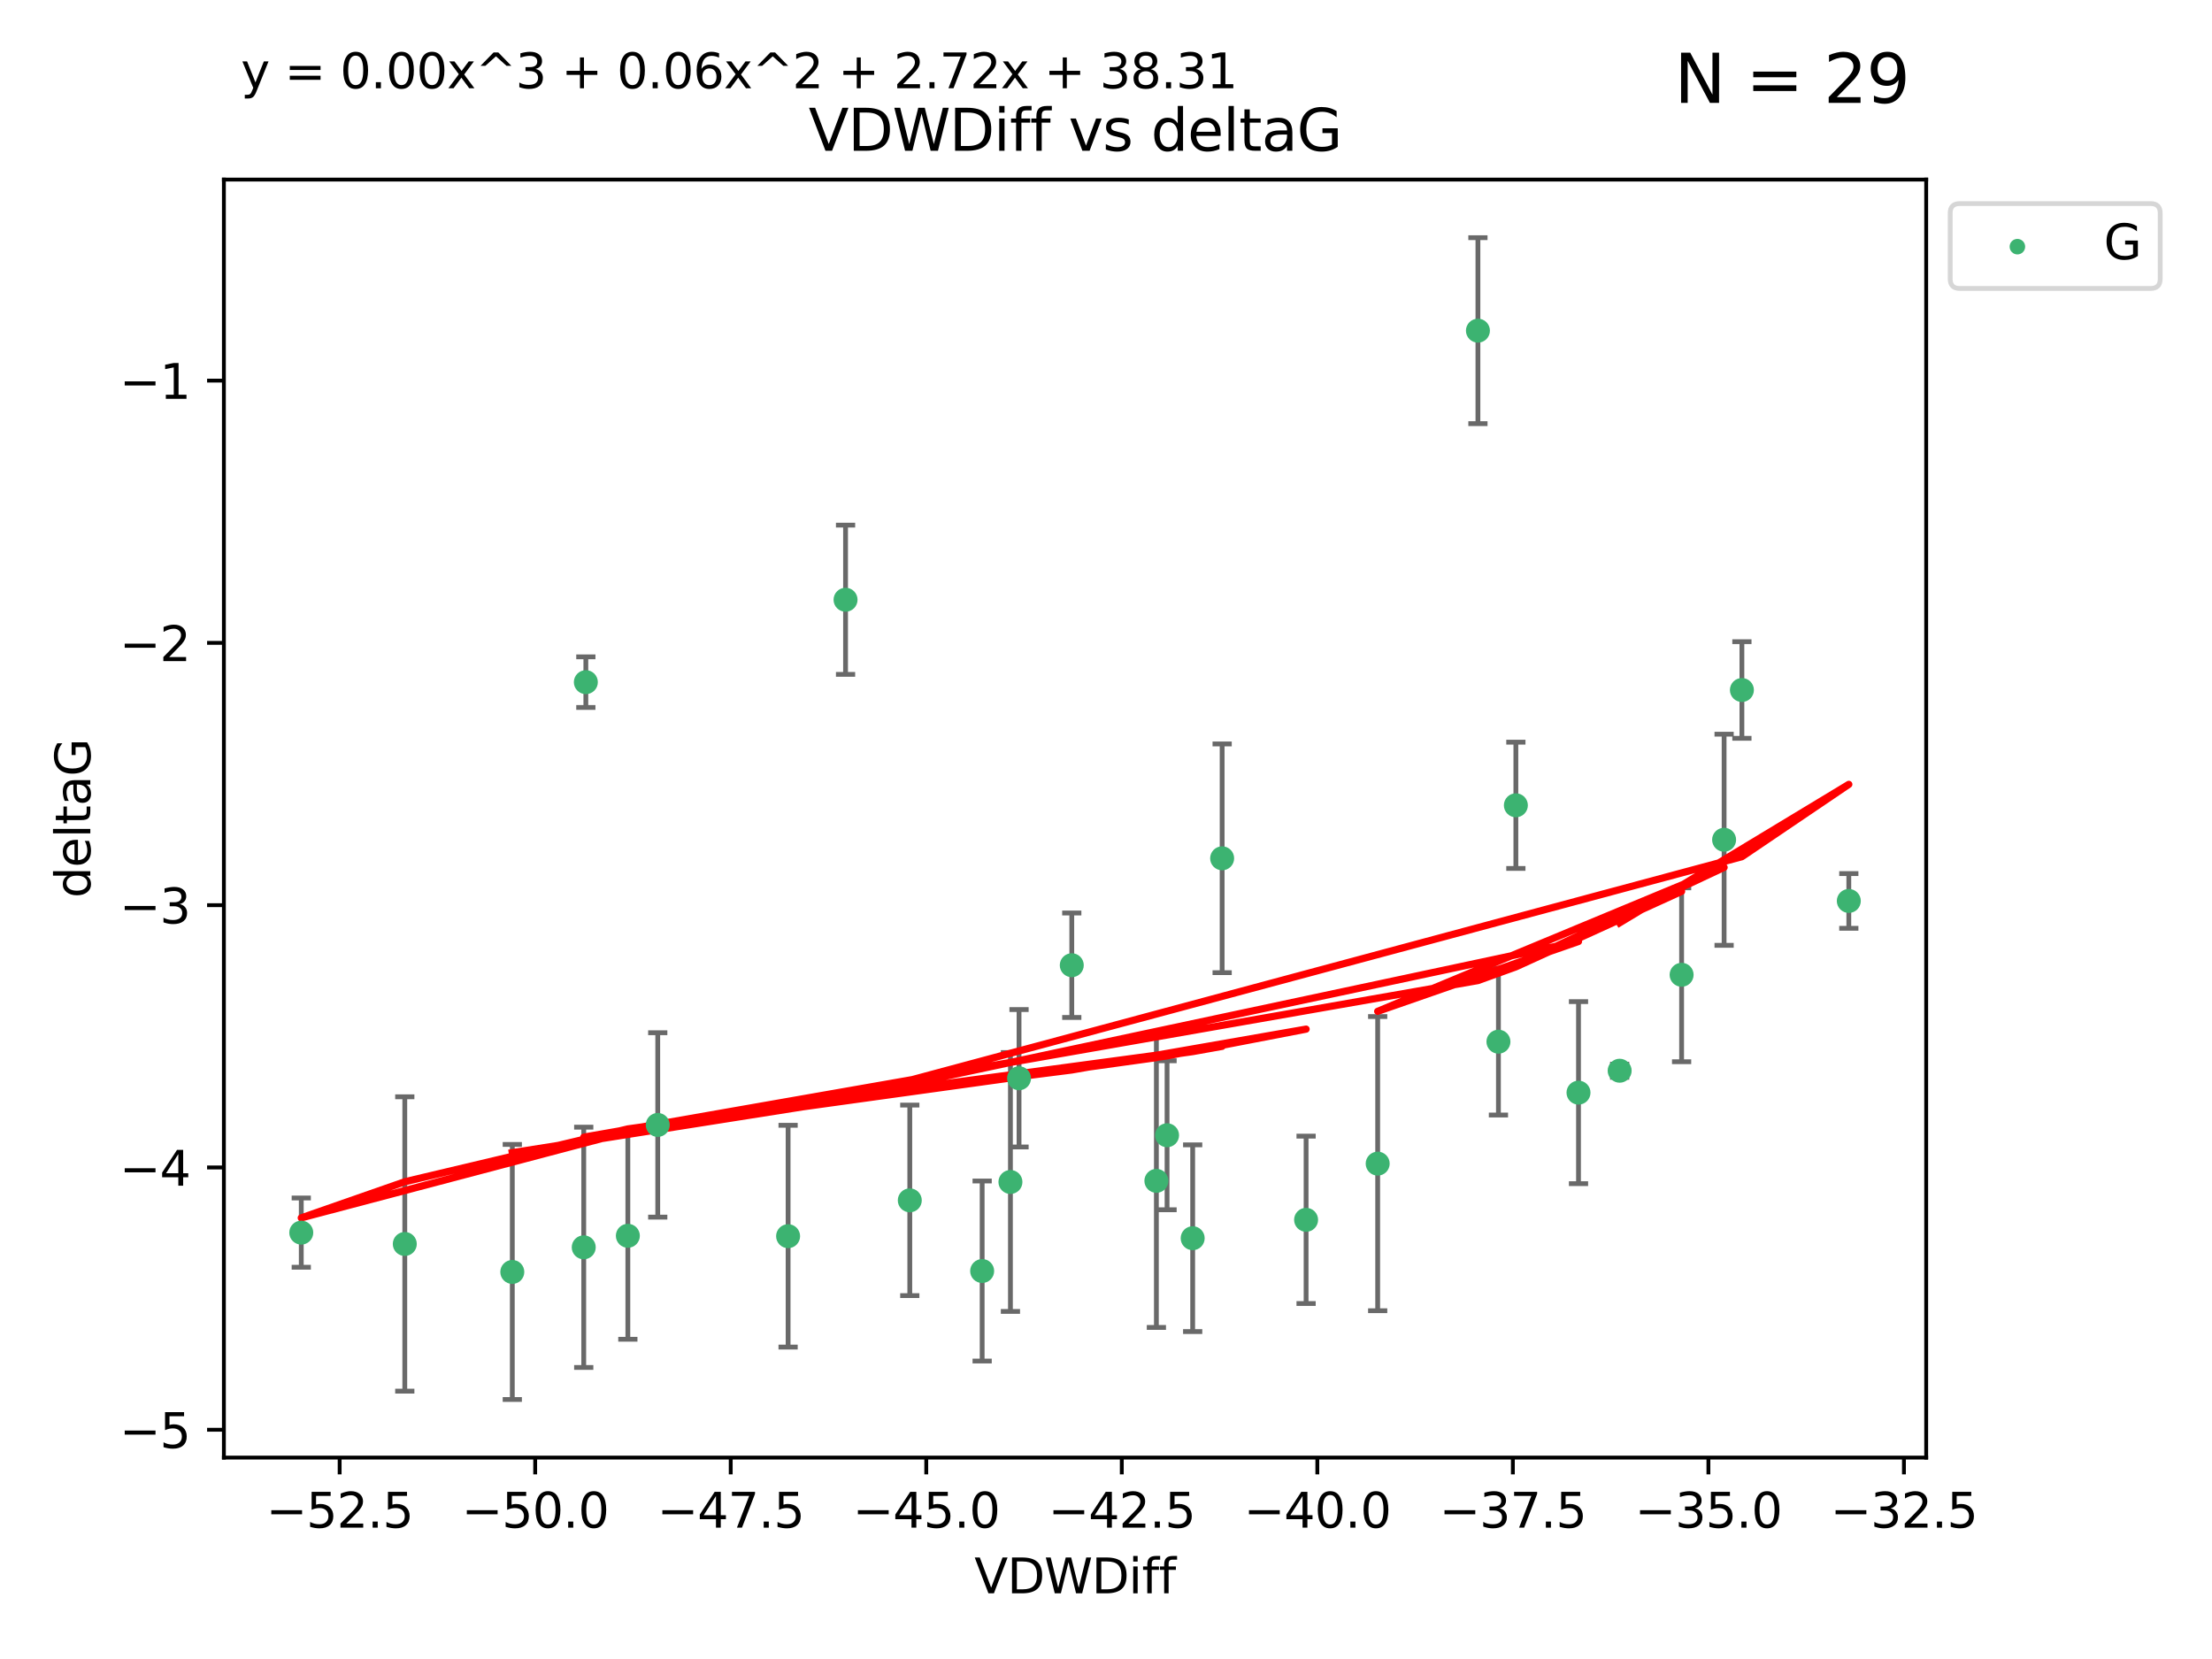 <?xml version="1.0" encoding="utf-8" standalone="no"?>
<!DOCTYPE svg PUBLIC "-//W3C//DTD SVG 1.1//EN"
  "http://www.w3.org/Graphics/SVG/1.1/DTD/svg11.dtd">
<svg xmlns:xlink="http://www.w3.org/1999/xlink" width="460.8pt" height="345.6pt" viewBox="0 0 460.8 345.6" xmlns="http://www.w3.org/2000/svg" version="1.1">
 <defs>
  <style type="text/css">*{stroke-linejoin: round; stroke-linecap: butt}</style>
 </defs>
 <g id="figure_1">
  <g id="patch_1">
   <path d="M 0 345.6 
L 460.8 345.6 
L 460.8 0 
L 0 0 
z
" style="fill: #ffffff"/>
  </g>
  <g id="axes_1">
   <g id="patch_2">
    <path d="M 46.64 303.64 
L 401.26 303.64 
L 401.26 37.411 
L 46.64 37.411 
z
" style="fill: #ffffff"/>
   </g>
   <g id="PathCollection_1">
    <defs>
     <path id="m3abef749e9" d="M 0 1.118 
C 0.297 1.118 0.581 1 0.791 0.791 
C 1 0.581 1.118 0.297 1.118 0 
C 1.118 -0.297 1 -0.581 0.791 -0.791 
C 0.581 -1 0.297 -1.118 0 -1.118 
C -0.297 -1.118 -0.581 -1 -0.791 -0.791 
C -1 -0.581 -1.118 -0.297 -1.118 0 
C -1.118 0.297 -1 0.581 -0.791 0.791 
C -0.581 1 -0.297 1.118 0 1.118 
z
" style="stroke: #3cb371"/>
    </defs>
    <g clip-path="url(#p4b0d390181)">
     <use xlink:href="#m3abef749e9" x="106.722" y="264.972" style="fill: #3cb371; stroke: #3cb371"/>
     <use xlink:href="#m3abef749e9" x="189.526" y="250.055" style="fill: #3cb371; stroke: #3cb371"/>
     <use xlink:href="#m3abef749e9" x="130.794" y="257.437" style="fill: #3cb371; stroke: #3cb371"/>
     <use xlink:href="#m3abef749e9" x="84.325" y="259.141" style="fill: #3cb371; stroke: #3cb371"/>
     <use xlink:href="#m3abef749e9" x="62.759" y="256.778" style="fill: #3cb371; stroke: #3cb371"/>
     <use xlink:href="#m3abef749e9" x="137.02" y="234.344" style="fill: #3cb371; stroke: #3cb371"/>
     <use xlink:href="#m3abef749e9" x="210.492" y="246.229" style="fill: #3cb371; stroke: #3cb371"/>
     <use xlink:href="#m3abef749e9" x="240.896" y="245.992" style="fill: #3cb371; stroke: #3cb371"/>
     <use xlink:href="#m3abef749e9" x="204.601" y="264.776" style="fill: #3cb371; stroke: #3cb371"/>
     <use xlink:href="#m3abef749e9" x="223.271" y="201.074" style="fill: #3cb371; stroke: #3cb371"/>
     <use xlink:href="#m3abef749e9" x="272.083" y="254.111" style="fill: #3cb371; stroke: #3cb371"/>
     <use xlink:href="#m3abef749e9" x="243.12" y="236.494" style="fill: #3cb371; stroke: #3cb371"/>
     <use xlink:href="#m3abef749e9" x="121.603" y="259.839" style="fill: #3cb371; stroke: #3cb371"/>
     <use xlink:href="#m3abef749e9" x="212.283" y="224.622" style="fill: #3cb371; stroke: #3cb371"/>
     <use xlink:href="#m3abef749e9" x="164.176" y="257.518" style="fill: #3cb371; stroke: #3cb371"/>
     <use xlink:href="#m3abef749e9" x="254.594" y="178.803" style="fill: #3cb371; stroke: #3cb371"/>
     <use xlink:href="#m3abef749e9" x="248.456" y="257.942" style="fill: #3cb371; stroke: #3cb371"/>
     <use xlink:href="#m3abef749e9" x="122.043" y="142.106" style="fill: #3cb371; stroke: #3cb371"/>
     <use xlink:href="#m3abef749e9" x="307.88" y="68.883" style="fill: #3cb371; stroke: #3cb371"/>
     <use xlink:href="#m3abef749e9" x="315.783" y="167.759" style="fill: #3cb371; stroke: #3cb371"/>
     <use xlink:href="#m3abef749e9" x="350.31" y="203.065" style="fill: #3cb371; stroke: #3cb371"/>
     <use xlink:href="#m3abef749e9" x="312.152" y="217.003" style="fill: #3cb371; stroke: #3cb371"/>
     <use xlink:href="#m3abef749e9" x="359.163" y="174.936" style="fill: #3cb371; stroke: #3cb371"/>
     <use xlink:href="#m3abef749e9" x="286.997" y="242.405" style="fill: #3cb371; stroke: #3cb371"/>
     <use xlink:href="#m3abef749e9" x="328.831" y="227.617" style="fill: #3cb371; stroke: #3cb371"/>
     <use xlink:href="#m3abef749e9" x="176.144" y="124.937" style="fill: #3cb371; stroke: #3cb371"/>
     <use xlink:href="#m3abef749e9" x="362.871" y="143.742" style="fill: #3cb371; stroke: #3cb371"/>
     <use xlink:href="#m3abef749e9" x="385.141" y="187.683" style="fill: #3cb371; stroke: #3cb371"/>
     <use xlink:href="#m3abef749e9" x="337.403" y="223.052" style="fill: #3cb371; stroke: #3cb371"/>
    </g>
   </g>
   <g id="matplotlib.axis_1">
    <g id="xtick_1">
     <g id="line2d_1">
      <defs>
       <path id="m177bbca887" d="M 0 0 
L 0 3.5 
" style="stroke: #000000; stroke-width: 0.8"/>
      </defs>
      <g>
       <use xlink:href="#m177bbca887" x="70.754" y="303.64" style="stroke: #000000; stroke-width: 0.8"/>
      </g>
     </g>
     <g id="text_1">
      <!-- −52.5 -->
      <g transform="translate(55.432 318.238)scale(0.1 -0.1)">
       <defs>
        <path id="DejaVuSans-2212" d="M 678 2272 
L 4684 2272 
L 4684 1741 
L 678 1741 
L 678 2272 
z
" transform="scale(0.016)"/>
        <path id="DejaVuSans-35" d="M 691 4666 
L 3169 4666 
L 3169 4134 
L 1269 4134 
L 1269 2991 
Q 1406 3038 1543 3061 
Q 1681 3084 1819 3084 
Q 2600 3084 3056 2656 
Q 3513 2228 3513 1497 
Q 3513 744 3044 326 
Q 2575 -91 1722 -91 
Q 1428 -91 1123 -41 
Q 819 9 494 109 
L 494 744 
Q 775 591 1075 516 
Q 1375 441 1709 441 
Q 2250 441 2565 725 
Q 2881 1009 2881 1497 
Q 2881 1984 2565 2268 
Q 2250 2553 1709 2553 
Q 1456 2553 1204 2497 
Q 953 2441 691 2322 
L 691 4666 
z
" transform="scale(0.016)"/>
        <path id="DejaVuSans-32" d="M 1228 531 
L 3431 531 
L 3431 0 
L 469 0 
L 469 531 
Q 828 903 1448 1529 
Q 2069 2156 2228 2338 
Q 2531 2678 2651 2914 
Q 2772 3150 2772 3378 
Q 2772 3750 2511 3984 
Q 2250 4219 1831 4219 
Q 1534 4219 1204 4116 
Q 875 4013 500 3803 
L 500 4441 
Q 881 4594 1212 4672 
Q 1544 4750 1819 4750 
Q 2544 4750 2975 4387 
Q 3406 4025 3406 3419 
Q 3406 3131 3298 2873 
Q 3191 2616 2906 2266 
Q 2828 2175 2409 1742 
Q 1991 1309 1228 531 
z
" transform="scale(0.016)"/>
        <path id="DejaVuSans-2e" d="M 684 794 
L 1344 794 
L 1344 0 
L 684 0 
L 684 794 
z
" transform="scale(0.016)"/>
       </defs>
       <use xlink:href="#DejaVuSans-2212"/>
       <use xlink:href="#DejaVuSans-35" x="83.789"/>
       <use xlink:href="#DejaVuSans-32" x="147.412"/>
       <use xlink:href="#DejaVuSans-2e" x="211.035"/>
       <use xlink:href="#DejaVuSans-35" x="242.822"/>
      </g>
     </g>
    </g>
    <g id="xtick_2">
     <g id="line2d_2">
      <g>
       <use xlink:href="#m177bbca887" x="111.488" y="303.64" style="stroke: #000000; stroke-width: 0.8"/>
      </g>
     </g>
     <g id="text_2">
      <!-- −50.0 -->
      <g transform="translate(96.165 318.238)scale(0.1 -0.1)">
       <defs>
        <path id="DejaVuSans-30" d="M 2034 4250 
Q 1547 4250 1301 3770 
Q 1056 3291 1056 2328 
Q 1056 1369 1301 889 
Q 1547 409 2034 409 
Q 2525 409 2770 889 
Q 3016 1369 3016 2328 
Q 3016 3291 2770 3770 
Q 2525 4250 2034 4250 
z
M 2034 4750 
Q 2819 4750 3233 4129 
Q 3647 3509 3647 2328 
Q 3647 1150 3233 529 
Q 2819 -91 2034 -91 
Q 1250 -91 836 529 
Q 422 1150 422 2328 
Q 422 3509 836 4129 
Q 1250 4750 2034 4750 
z
" transform="scale(0.016)"/>
       </defs>
       <use xlink:href="#DejaVuSans-2212"/>
       <use xlink:href="#DejaVuSans-35" x="83.789"/>
       <use xlink:href="#DejaVuSans-30" x="147.412"/>
       <use xlink:href="#DejaVuSans-2e" x="211.035"/>
       <use xlink:href="#DejaVuSans-30" x="242.822"/>
      </g>
     </g>
    </g>
    <g id="xtick_3">
     <g id="line2d_3">
      <g>
       <use xlink:href="#m177bbca887" x="152.222" y="303.64" style="stroke: #000000; stroke-width: 0.8"/>
      </g>
     </g>
     <g id="text_3">
      <!-- −47.5 -->
      <g transform="translate(136.899 318.238)scale(0.1 -0.1)">
       <defs>
        <path id="DejaVuSans-34" d="M 2419 4116 
L 825 1625 
L 2419 1625 
L 2419 4116 
z
M 2253 4666 
L 3047 4666 
L 3047 1625 
L 3713 1625 
L 3713 1100 
L 3047 1100 
L 3047 0 
L 2419 0 
L 2419 1100 
L 313 1100 
L 313 1709 
L 2253 4666 
z
" transform="scale(0.016)"/>
        <path id="DejaVuSans-37" d="M 525 4666 
L 3525 4666 
L 3525 4397 
L 1831 0 
L 1172 0 
L 2766 4134 
L 525 4134 
L 525 4666 
z
" transform="scale(0.016)"/>
       </defs>
       <use xlink:href="#DejaVuSans-2212"/>
       <use xlink:href="#DejaVuSans-34" x="83.789"/>
       <use xlink:href="#DejaVuSans-37" x="147.412"/>
       <use xlink:href="#DejaVuSans-2e" x="211.035"/>
       <use xlink:href="#DejaVuSans-35" x="242.822"/>
      </g>
     </g>
    </g>
    <g id="xtick_4">
     <g id="line2d_4">
      <g>
       <use xlink:href="#m177bbca887" x="192.956" y="303.64" style="stroke: #000000; stroke-width: 0.8"/>
      </g>
     </g>
     <g id="text_4">
      <!-- −45.0 -->
      <g transform="translate(177.633 318.238)scale(0.1 -0.1)">
       <use xlink:href="#DejaVuSans-2212"/>
       <use xlink:href="#DejaVuSans-34" x="83.789"/>
       <use xlink:href="#DejaVuSans-35" x="147.412"/>
       <use xlink:href="#DejaVuSans-2e" x="211.035"/>
       <use xlink:href="#DejaVuSans-30" x="242.822"/>
      </g>
     </g>
    </g>
    <g id="xtick_5">
     <g id="line2d_5">
      <g>
       <use xlink:href="#m177bbca887" x="233.689" y="303.64" style="stroke: #000000; stroke-width: 0.8"/>
      </g>
     </g>
     <g id="text_5">
      <!-- −42.5 -->
      <g transform="translate(218.367 318.238)scale(0.1 -0.1)">
       <use xlink:href="#DejaVuSans-2212"/>
       <use xlink:href="#DejaVuSans-34" x="83.789"/>
       <use xlink:href="#DejaVuSans-32" x="147.412"/>
       <use xlink:href="#DejaVuSans-2e" x="211.035"/>
       <use xlink:href="#DejaVuSans-35" x="242.822"/>
      </g>
     </g>
    </g>
    <g id="xtick_6">
     <g id="line2d_6">
      <g>
       <use xlink:href="#m177bbca887" x="274.423" y="303.64" style="stroke: #000000; stroke-width: 0.8"/>
      </g>
     </g>
     <g id="text_6">
      <!-- −40.0 -->
      <g transform="translate(259.101 318.238)scale(0.1 -0.1)">
       <use xlink:href="#DejaVuSans-2212"/>
       <use xlink:href="#DejaVuSans-34" x="83.789"/>
       <use xlink:href="#DejaVuSans-30" x="147.412"/>
       <use xlink:href="#DejaVuSans-2e" x="211.035"/>
       <use xlink:href="#DejaVuSans-30" x="242.822"/>
      </g>
     </g>
    </g>
    <g id="xtick_7">
     <g id="line2d_7">
      <g>
       <use xlink:href="#m177bbca887" x="315.157" y="303.64" style="stroke: #000000; stroke-width: 0.8"/>
      </g>
     </g>
     <g id="text_7">
      <!-- −37.5 -->
      <g transform="translate(299.834 318.238)scale(0.1 -0.1)">
       <defs>
        <path id="DejaVuSans-33" d="M 2597 2516 
Q 3050 2419 3304 2112 
Q 3559 1806 3559 1356 
Q 3559 666 3084 287 
Q 2609 -91 1734 -91 
Q 1441 -91 1130 -33 
Q 819 25 488 141 
L 488 750 
Q 750 597 1062 519 
Q 1375 441 1716 441 
Q 2309 441 2620 675 
Q 2931 909 2931 1356 
Q 2931 1769 2642 2001 
Q 2353 2234 1838 2234 
L 1294 2234 
L 1294 2753 
L 1863 2753 
Q 2328 2753 2575 2939 
Q 2822 3125 2822 3475 
Q 2822 3834 2567 4026 
Q 2313 4219 1838 4219 
Q 1578 4219 1281 4162 
Q 984 4106 628 3988 
L 628 4550 
Q 988 4650 1302 4700 
Q 1616 4750 1894 4750 
Q 2613 4750 3031 4423 
Q 3450 4097 3450 3541 
Q 3450 3153 3228 2886 
Q 3006 2619 2597 2516 
z
" transform="scale(0.016)"/>
       </defs>
       <use xlink:href="#DejaVuSans-2212"/>
       <use xlink:href="#DejaVuSans-33" x="83.789"/>
       <use xlink:href="#DejaVuSans-37" x="147.412"/>
       <use xlink:href="#DejaVuSans-2e" x="211.035"/>
       <use xlink:href="#DejaVuSans-35" x="242.822"/>
      </g>
     </g>
    </g>
    <g id="xtick_8">
     <g id="line2d_8">
      <g>
       <use xlink:href="#m177bbca887" x="355.891" y="303.64" style="stroke: #000000; stroke-width: 0.8"/>
      </g>
     </g>
     <g id="text_8">
      <!-- −35.0 -->
      <g transform="translate(340.568 318.238)scale(0.1 -0.1)">
       <use xlink:href="#DejaVuSans-2212"/>
       <use xlink:href="#DejaVuSans-33" x="83.789"/>
       <use xlink:href="#DejaVuSans-35" x="147.412"/>
       <use xlink:href="#DejaVuSans-2e" x="211.035"/>
       <use xlink:href="#DejaVuSans-30" x="242.822"/>
      </g>
     </g>
    </g>
    <g id="xtick_9">
     <g id="line2d_9">
      <g>
       <use xlink:href="#m177bbca887" x="396.625" y="303.64" style="stroke: #000000; stroke-width: 0.8"/>
      </g>
     </g>
     <g id="text_9">
      <!-- −32.5 -->
      <g transform="translate(381.302 318.238)scale(0.1 -0.1)">
       <use xlink:href="#DejaVuSans-2212"/>
       <use xlink:href="#DejaVuSans-33" x="83.789"/>
       <use xlink:href="#DejaVuSans-32" x="147.412"/>
       <use xlink:href="#DejaVuSans-2e" x="211.035"/>
       <use xlink:href="#DejaVuSans-35" x="242.822"/>
      </g>
     </g>
    </g>
    <g id="text_10">
     <!-- VDWDiff -->
     <g transform="translate(202.977 331.917)scale(0.1 -0.1)">
      <defs>
       <path id="DejaVuSans-56" d="M 1831 0 
L 50 4666 
L 709 4666 
L 2188 738 
L 3669 4666 
L 4325 4666 
L 2547 0 
L 1831 0 
z
" transform="scale(0.016)"/>
       <path id="DejaVuSans-44" d="M 1259 4147 
L 1259 519 
L 2022 519 
Q 2988 519 3436 956 
Q 3884 1394 3884 2338 
Q 3884 3275 3436 3711 
Q 2988 4147 2022 4147 
L 1259 4147 
z
M 628 4666 
L 1925 4666 
Q 3281 4666 3915 4102 
Q 4550 3538 4550 2338 
Q 4550 1131 3912 565 
Q 3275 0 1925 0 
L 628 0 
L 628 4666 
z
" transform="scale(0.016)"/>
       <path id="DejaVuSans-57" d="M 213 4666 
L 850 4666 
L 1831 722 
L 2809 4666 
L 3519 4666 
L 4500 722 
L 5478 4666 
L 6119 4666 
L 4947 0 
L 4153 0 
L 3169 4050 
L 2175 0 
L 1381 0 
L 213 4666 
z
" transform="scale(0.016)"/>
       <path id="DejaVuSans-69" d="M 603 3500 
L 1178 3500 
L 1178 0 
L 603 0 
L 603 3500 
z
M 603 4863 
L 1178 4863 
L 1178 4134 
L 603 4134 
L 603 4863 
z
" transform="scale(0.016)"/>
       <path id="DejaVuSans-66" d="M 2375 4863 
L 2375 4384 
L 1825 4384 
Q 1516 4384 1395 4259 
Q 1275 4134 1275 3809 
L 1275 3500 
L 2222 3500 
L 2222 3053 
L 1275 3053 
L 1275 0 
L 697 0 
L 697 3053 
L 147 3053 
L 147 3500 
L 697 3500 
L 697 3744 
Q 697 4328 969 4595 
Q 1241 4863 1831 4863 
L 2375 4863 
z
" transform="scale(0.016)"/>
      </defs>
      <use xlink:href="#DejaVuSans-56"/>
      <use xlink:href="#DejaVuSans-44" x="68.408"/>
      <use xlink:href="#DejaVuSans-57" x="145.41"/>
      <use xlink:href="#DejaVuSans-44" x="244.287"/>
      <use xlink:href="#DejaVuSans-69" x="321.289"/>
      <use xlink:href="#DejaVuSans-66" x="349.072"/>
      <use xlink:href="#DejaVuSans-66" x="384.277"/>
     </g>
    </g>
   </g>
   <g id="matplotlib.axis_2">
    <g id="ytick_1">
     <g id="line2d_10">
      <defs>
       <path id="m14ceb8b119" d="M 0 0 
L -3.5 0 
" style="stroke: #000000; stroke-width: 0.8"/>
      </defs>
      <g>
       <use xlink:href="#m14ceb8b119" x="46.64" y="297.844" style="stroke: #000000; stroke-width: 0.8"/>
      </g>
     </g>
     <g id="text_11">
      <!-- −5 -->
      <g transform="translate(24.898 301.643)scale(0.1 -0.1)">
       <use xlink:href="#DejaVuSans-2212"/>
       <use xlink:href="#DejaVuSans-35" x="83.789"/>
      </g>
     </g>
    </g>
    <g id="ytick_2">
     <g id="line2d_11">
      <g>
       <use xlink:href="#m14ceb8b119" x="46.64" y="243.204" style="stroke: #000000; stroke-width: 0.8"/>
      </g>
     </g>
     <g id="text_12">
      <!-- −4 -->
      <g transform="translate(24.898 247.003)scale(0.1 -0.1)">
       <use xlink:href="#DejaVuSans-2212"/>
       <use xlink:href="#DejaVuSans-34" x="83.789"/>
      </g>
     </g>
    </g>
    <g id="ytick_3">
     <g id="line2d_12">
      <g>
       <use xlink:href="#m14ceb8b119" x="46.64" y="188.564" style="stroke: #000000; stroke-width: 0.8"/>
      </g>
     </g>
     <g id="text_13">
      <!-- −3 -->
      <g transform="translate(24.898 192.364)scale(0.1 -0.1)">
       <use xlink:href="#DejaVuSans-2212"/>
       <use xlink:href="#DejaVuSans-33" x="83.789"/>
      </g>
     </g>
    </g>
    <g id="ytick_4">
     <g id="line2d_13">
      <g>
       <use xlink:href="#m14ceb8b119" x="46.64" y="133.924" style="stroke: #000000; stroke-width: 0.8"/>
      </g>
     </g>
     <g id="text_14">
      <!-- −2 -->
      <g transform="translate(24.898 137.724)scale(0.1 -0.1)">
       <use xlink:href="#DejaVuSans-2212"/>
       <use xlink:href="#DejaVuSans-32" x="83.789"/>
      </g>
     </g>
    </g>
    <g id="ytick_5">
     <g id="line2d_14">
      <g>
       <use xlink:href="#m14ceb8b119" x="46.64" y="79.284" style="stroke: #000000; stroke-width: 0.8"/>
      </g>
     </g>
     <g id="text_15">
      <!-- −1 -->
      <g transform="translate(24.898 83.084)scale(0.1 -0.1)">
       <defs>
        <path id="DejaVuSans-31" d="M 794 531 
L 1825 531 
L 1825 4091 
L 703 3866 
L 703 4441 
L 1819 4666 
L 2450 4666 
L 2450 531 
L 3481 531 
L 3481 0 
L 794 0 
L 794 531 
z
" transform="scale(0.016)"/>
       </defs>
       <use xlink:href="#DejaVuSans-2212"/>
       <use xlink:href="#DejaVuSans-31" x="83.789"/>
      </g>
     </g>
    </g>
    <g id="text_16">
     <!-- deltaG -->
     <g transform="translate(18.818 187.064)rotate(-90)scale(0.1 -0.1)">
      <defs>
       <path id="DejaVuSans-64" d="M 2906 2969 
L 2906 4863 
L 3481 4863 
L 3481 0 
L 2906 0 
L 2906 525 
Q 2725 213 2448 61 
Q 2172 -91 1784 -91 
Q 1150 -91 751 415 
Q 353 922 353 1747 
Q 353 2572 751 3078 
Q 1150 3584 1784 3584 
Q 2172 3584 2448 3432 
Q 2725 3281 2906 2969 
z
M 947 1747 
Q 947 1113 1208 752 
Q 1469 391 1925 391 
Q 2381 391 2643 752 
Q 2906 1113 2906 1747 
Q 2906 2381 2643 2742 
Q 2381 3103 1925 3103 
Q 1469 3103 1208 2742 
Q 947 2381 947 1747 
z
" transform="scale(0.016)"/>
       <path id="DejaVuSans-65" d="M 3597 1894 
L 3597 1613 
L 953 1613 
Q 991 1019 1311 708 
Q 1631 397 2203 397 
Q 2534 397 2845 478 
Q 3156 559 3463 722 
L 3463 178 
Q 3153 47 2828 -22 
Q 2503 -91 2169 -91 
Q 1331 -91 842 396 
Q 353 884 353 1716 
Q 353 2575 817 3079 
Q 1281 3584 2069 3584 
Q 2775 3584 3186 3129 
Q 3597 2675 3597 1894 
z
M 3022 2063 
Q 3016 2534 2758 2815 
Q 2500 3097 2075 3097 
Q 1594 3097 1305 2825 
Q 1016 2553 972 2059 
L 3022 2063 
z
" transform="scale(0.016)"/>
       <path id="DejaVuSans-6c" d="M 603 4863 
L 1178 4863 
L 1178 0 
L 603 0 
L 603 4863 
z
" transform="scale(0.016)"/>
       <path id="DejaVuSans-74" d="M 1172 4494 
L 1172 3500 
L 2356 3500 
L 2356 3053 
L 1172 3053 
L 1172 1153 
Q 1172 725 1289 603 
Q 1406 481 1766 481 
L 2356 481 
L 2356 0 
L 1766 0 
Q 1100 0 847 248 
Q 594 497 594 1153 
L 594 3053 
L 172 3053 
L 172 3500 
L 594 3500 
L 594 4494 
L 1172 4494 
z
" transform="scale(0.016)"/>
       <path id="DejaVuSans-61" d="M 2194 1759 
Q 1497 1759 1228 1600 
Q 959 1441 959 1056 
Q 959 750 1161 570 
Q 1363 391 1709 391 
Q 2188 391 2477 730 
Q 2766 1069 2766 1631 
L 2766 1759 
L 2194 1759 
z
M 3341 1997 
L 3341 0 
L 2766 0 
L 2766 531 
Q 2569 213 2275 61 
Q 1981 -91 1556 -91 
Q 1019 -91 701 211 
Q 384 513 384 1019 
Q 384 1609 779 1909 
Q 1175 2209 1959 2209 
L 2766 2209 
L 2766 2266 
Q 2766 2663 2505 2880 
Q 2244 3097 1772 3097 
Q 1472 3097 1187 3025 
Q 903 2953 641 2809 
L 641 3341 
Q 956 3463 1253 3523 
Q 1550 3584 1831 3584 
Q 2591 3584 2966 3190 
Q 3341 2797 3341 1997 
z
" transform="scale(0.016)"/>
       <path id="DejaVuSans-47" d="M 3809 666 
L 3809 1919 
L 2778 1919 
L 2778 2438 
L 4434 2438 
L 4434 434 
Q 4069 175 3628 42 
Q 3188 -91 2688 -91 
Q 1594 -91 976 548 
Q 359 1188 359 2328 
Q 359 3472 976 4111 
Q 1594 4750 2688 4750 
Q 3144 4750 3555 4637 
Q 3966 4525 4313 4306 
L 4313 3634 
Q 3963 3931 3569 4081 
Q 3175 4231 2741 4231 
Q 1884 4231 1454 3753 
Q 1025 3275 1025 2328 
Q 1025 1384 1454 906 
Q 1884 428 2741 428 
Q 3075 428 3337 486 
Q 3600 544 3809 666 
z
" transform="scale(0.016)"/>
      </defs>
      <use xlink:href="#DejaVuSans-64"/>
      <use xlink:href="#DejaVuSans-65" x="63.477"/>
      <use xlink:href="#DejaVuSans-6c" x="125"/>
      <use xlink:href="#DejaVuSans-74" x="152.783"/>
      <use xlink:href="#DejaVuSans-61" x="191.992"/>
      <use xlink:href="#DejaVuSans-47" x="253.271"/>
     </g>
    </g>
   </g>
   <g id="LineCollection_1">
    <path d="M 106.722 291.539 
L 106.722 238.405 
" clip-path="url(#p4b0d390181)" style="fill: none; stroke: #696969"/>
    <path d="M 189.526 269.901 
L 189.526 230.209 
" clip-path="url(#p4b0d390181)" style="fill: none; stroke: #696969"/>
    <path d="M 130.794 278.993 
L 130.794 235.88 
" clip-path="url(#p4b0d390181)" style="fill: none; stroke: #696969"/>
    <path d="M 84.325 289.801 
L 84.325 228.482 
" clip-path="url(#p4b0d390181)" style="fill: none; stroke: #696969"/>
    <path d="M 62.759 263.99 
L 62.759 249.567 
" clip-path="url(#p4b0d390181)" style="fill: none; stroke: #696969"/>
    <path d="M 137.02 253.55 
L 137.02 215.138 
" clip-path="url(#p4b0d390181)" style="fill: none; stroke: #696969"/>
    <path d="M 210.492 273.192 
L 210.492 219.267 
" clip-path="url(#p4b0d390181)" style="fill: none; stroke: #696969"/>
    <path d="M 240.896 276.528 
L 240.896 215.456 
" clip-path="url(#p4b0d390181)" style="fill: none; stroke: #696969"/>
    <path d="M 204.601 283.526 
L 204.601 246.025 
" clip-path="url(#p4b0d390181)" style="fill: none; stroke: #696969"/>
    <path d="M 223.271 211.954 
L 223.271 190.194 
" clip-path="url(#p4b0d390181)" style="fill: none; stroke: #696969"/>
    <path d="M 272.083 271.544 
L 272.083 236.678 
" clip-path="url(#p4b0d390181)" style="fill: none; stroke: #696969"/>
    <path d="M 243.12 252.013 
L 243.12 220.976 
" clip-path="url(#p4b0d390181)" style="fill: none; stroke: #696969"/>
    <path d="M 121.603 284.867 
L 121.603 234.811 
" clip-path="url(#p4b0d390181)" style="fill: none; stroke: #696969"/>
    <path d="M 212.283 238.936 
L 212.283 210.308 
" clip-path="url(#p4b0d390181)" style="fill: none; stroke: #696969"/>
    <path d="M 164.176 280.619 
L 164.176 234.417 
" clip-path="url(#p4b0d390181)" style="fill: none; stroke: #696969"/>
    <path d="M 254.594 202.627 
L 254.594 154.978 
" clip-path="url(#p4b0d390181)" style="fill: none; stroke: #696969"/>
    <path d="M 248.456 277.391 
L 248.456 238.493 
" clip-path="url(#p4b0d390181)" style="fill: none; stroke: #696969"/>
    <path d="M 122.043 147.375 
L 122.043 136.837 
" clip-path="url(#p4b0d390181)" style="fill: none; stroke: #696969"/>
    <path d="M 307.88 88.254 
L 307.88 49.513 
" clip-path="url(#p4b0d390181)" style="fill: none; stroke: #696969"/>
    <path d="M 315.783 180.911 
L 315.783 154.608 
" clip-path="url(#p4b0d390181)" style="fill: none; stroke: #696969"/>
    <path d="M 350.31 221.176 
L 350.31 184.954 
" clip-path="url(#p4b0d390181)" style="fill: none; stroke: #696969"/>
    <path d="M 312.152 232.281 
L 312.152 201.724 
" clip-path="url(#p4b0d390181)" style="fill: none; stroke: #696969"/>
    <path d="M 359.163 196.929 
L 359.163 152.943 
" clip-path="url(#p4b0d390181)" style="fill: none; stroke: #696969"/>
    <path d="M 286.997 273.048 
L 286.997 211.762 
" clip-path="url(#p4b0d390181)" style="fill: none; stroke: #696969"/>
    <path d="M 328.831 246.578 
L 328.831 208.656 
" clip-path="url(#p4b0d390181)" style="fill: none; stroke: #696969"/>
    <path d="M 176.144 140.481 
L 176.144 109.392 
" clip-path="url(#p4b0d390181)" style="fill: none; stroke: #696969"/>
    <path d="M 362.871 153.804 
L 362.871 133.679 
" clip-path="url(#p4b0d390181)" style="fill: none; stroke: #696969"/>
    <path d="M 385.141 193.382 
L 385.141 181.984 
" clip-path="url(#p4b0d390181)" style="fill: none; stroke: #696969"/>
    <path d="M 337.403 224.416 
L 337.403 221.688 
" clip-path="url(#p4b0d390181)" style="fill: none; stroke: #696969"/>
   </g>
   <g id="line2d_15">
    <defs>
     <path id="md8aa377958" d="M 2 0 
L -2 -0 
" style="stroke: #696969"/>
    </defs>
    <g clip-path="url(#p4b0d390181)">
     <use xlink:href="#md8aa377958" x="106.722" y="291.539" style="fill: #696969; stroke: #696969"/>
     <use xlink:href="#md8aa377958" x="189.526" y="269.901" style="fill: #696969; stroke: #696969"/>
     <use xlink:href="#md8aa377958" x="130.794" y="278.993" style="fill: #696969; stroke: #696969"/>
     <use xlink:href="#md8aa377958" x="84.325" y="289.801" style="fill: #696969; stroke: #696969"/>
     <use xlink:href="#md8aa377958" x="62.759" y="263.99" style="fill: #696969; stroke: #696969"/>
     <use xlink:href="#md8aa377958" x="137.02" y="253.55" style="fill: #696969; stroke: #696969"/>
     <use xlink:href="#md8aa377958" x="210.492" y="273.192" style="fill: #696969; stroke: #696969"/>
     <use xlink:href="#md8aa377958" x="240.896" y="276.528" style="fill: #696969; stroke: #696969"/>
     <use xlink:href="#md8aa377958" x="204.601" y="283.526" style="fill: #696969; stroke: #696969"/>
     <use xlink:href="#md8aa377958" x="223.271" y="211.954" style="fill: #696969; stroke: #696969"/>
     <use xlink:href="#md8aa377958" x="272.083" y="271.544" style="fill: #696969; stroke: #696969"/>
     <use xlink:href="#md8aa377958" x="243.12" y="252.013" style="fill: #696969; stroke: #696969"/>
     <use xlink:href="#md8aa377958" x="121.603" y="284.867" style="fill: #696969; stroke: #696969"/>
     <use xlink:href="#md8aa377958" x="212.283" y="238.936" style="fill: #696969; stroke: #696969"/>
     <use xlink:href="#md8aa377958" x="164.176" y="280.619" style="fill: #696969; stroke: #696969"/>
     <use xlink:href="#md8aa377958" x="254.594" y="202.627" style="fill: #696969; stroke: #696969"/>
     <use xlink:href="#md8aa377958" x="248.456" y="277.391" style="fill: #696969; stroke: #696969"/>
     <use xlink:href="#md8aa377958" x="122.043" y="147.375" style="fill: #696969; stroke: #696969"/>
     <use xlink:href="#md8aa377958" x="307.88" y="88.254" style="fill: #696969; stroke: #696969"/>
     <use xlink:href="#md8aa377958" x="315.783" y="180.911" style="fill: #696969; stroke: #696969"/>
     <use xlink:href="#md8aa377958" x="350.31" y="221.176" style="fill: #696969; stroke: #696969"/>
     <use xlink:href="#md8aa377958" x="312.152" y="232.281" style="fill: #696969; stroke: #696969"/>
     <use xlink:href="#md8aa377958" x="359.163" y="196.929" style="fill: #696969; stroke: #696969"/>
     <use xlink:href="#md8aa377958" x="286.997" y="273.048" style="fill: #696969; stroke: #696969"/>
     <use xlink:href="#md8aa377958" x="328.831" y="246.578" style="fill: #696969; stroke: #696969"/>
     <use xlink:href="#md8aa377958" x="176.144" y="140.481" style="fill: #696969; stroke: #696969"/>
     <use xlink:href="#md8aa377958" x="362.871" y="153.804" style="fill: #696969; stroke: #696969"/>
     <use xlink:href="#md8aa377958" x="385.141" y="193.382" style="fill: #696969; stroke: #696969"/>
     <use xlink:href="#md8aa377958" x="337.403" y="224.416" style="fill: #696969; stroke: #696969"/>
    </g>
   </g>
   <g id="line2d_16">
    <g clip-path="url(#p4b0d390181)">
     <use xlink:href="#md8aa377958" x="106.722" y="238.405" style="fill: #696969; stroke: #696969"/>
     <use xlink:href="#md8aa377958" x="189.526" y="230.209" style="fill: #696969; stroke: #696969"/>
     <use xlink:href="#md8aa377958" x="130.794" y="235.88" style="fill: #696969; stroke: #696969"/>
     <use xlink:href="#md8aa377958" x="84.325" y="228.482" style="fill: #696969; stroke: #696969"/>
     <use xlink:href="#md8aa377958" x="62.759" y="249.567" style="fill: #696969; stroke: #696969"/>
     <use xlink:href="#md8aa377958" x="137.02" y="215.138" style="fill: #696969; stroke: #696969"/>
     <use xlink:href="#md8aa377958" x="210.492" y="219.267" style="fill: #696969; stroke: #696969"/>
     <use xlink:href="#md8aa377958" x="240.896" y="215.456" style="fill: #696969; stroke: #696969"/>
     <use xlink:href="#md8aa377958" x="204.601" y="246.025" style="fill: #696969; stroke: #696969"/>
     <use xlink:href="#md8aa377958" x="223.271" y="190.194" style="fill: #696969; stroke: #696969"/>
     <use xlink:href="#md8aa377958" x="272.083" y="236.678" style="fill: #696969; stroke: #696969"/>
     <use xlink:href="#md8aa377958" x="243.12" y="220.976" style="fill: #696969; stroke: #696969"/>
     <use xlink:href="#md8aa377958" x="121.603" y="234.811" style="fill: #696969; stroke: #696969"/>
     <use xlink:href="#md8aa377958" x="212.283" y="210.308" style="fill: #696969; stroke: #696969"/>
     <use xlink:href="#md8aa377958" x="164.176" y="234.417" style="fill: #696969; stroke: #696969"/>
     <use xlink:href="#md8aa377958" x="254.594" y="154.978" style="fill: #696969; stroke: #696969"/>
     <use xlink:href="#md8aa377958" x="248.456" y="238.493" style="fill: #696969; stroke: #696969"/>
     <use xlink:href="#md8aa377958" x="122.043" y="136.837" style="fill: #696969; stroke: #696969"/>
     <use xlink:href="#md8aa377958" x="307.88" y="49.513" style="fill: #696969; stroke: #696969"/>
     <use xlink:href="#md8aa377958" x="315.783" y="154.608" style="fill: #696969; stroke: #696969"/>
     <use xlink:href="#md8aa377958" x="350.31" y="184.954" style="fill: #696969; stroke: #696969"/>
     <use xlink:href="#md8aa377958" x="312.152" y="201.724" style="fill: #696969; stroke: #696969"/>
     <use xlink:href="#md8aa377958" x="359.163" y="152.943" style="fill: #696969; stroke: #696969"/>
     <use xlink:href="#md8aa377958" x="286.997" y="211.762" style="fill: #696969; stroke: #696969"/>
     <use xlink:href="#md8aa377958" x="328.831" y="208.656" style="fill: #696969; stroke: #696969"/>
     <use xlink:href="#md8aa377958" x="176.144" y="109.392" style="fill: #696969; stroke: #696969"/>
     <use xlink:href="#md8aa377958" x="362.871" y="133.679" style="fill: #696969; stroke: #696969"/>
     <use xlink:href="#md8aa377958" x="385.141" y="181.984" style="fill: #696969; stroke: #696969"/>
     <use xlink:href="#md8aa377958" x="337.403" y="221.688" style="fill: #696969; stroke: #696969"/>
    </g>
   </g>
   <g id="line2d_17">
    <path d="M 106.722 240.123 
L 189.526 227.05 
L 130.794 235.173 
L 84.325 246.184 
L 62.759 253.704 
L 137.02 234.102 
L 210.492 224.544 
L 240.896 220.322 
L 204.601 225.264 
L 223.271 222.897 
L 272.083 214.386 
L 243.12 219.965 
L 121.603 236.9 
L 212.283 224.321 
L 164.176 230.139 
L 254.594 217.974 
L 248.456 219.07 
L 122.043 236.814 
L 307.88 204.27 
L 315.783 201.418 
L 350.31 185.688 
L 312.152 202.759 
L 359.163 180.69 
L 286.997 210.681 
L 328.831 196.131 
L 176.144 228.642 
L 362.871 178.467 
L 385.141 163.398 
L 337.403 192.237 
" clip-path="url(#p4b0d390181)" style="fill: none; stroke: #ff0000; stroke-width: 1.5; stroke-linecap: square"/>
   </g>
   <g id="line2d_18">
    <defs>
     <path id="m9e91941416" d="M 0 2 
C 0.53 2 1.039 1.789 1.414 1.414 
C 1.789 1.039 2 0.53 2 0 
C 2 -0.53 1.789 -1.039 1.414 -1.414 
C 1.039 -1.789 0.53 -2 0 -2 
C -0.53 -2 -1.039 -1.789 -1.414 -1.414 
C -1.789 -1.039 -2 -0.53 -2 0 
C -2 0.53 -1.789 1.039 -1.414 1.414 
C -1.039 1.789 -0.53 2 0 2 
z
" style="stroke: #3cb371"/>
    </defs>
    <g clip-path="url(#p4b0d390181)">
     <use xlink:href="#m9e91941416" x="106.722" y="264.972" style="fill: #3cb371; stroke: #3cb371"/>
     <use xlink:href="#m9e91941416" x="189.526" y="250.055" style="fill: #3cb371; stroke: #3cb371"/>
     <use xlink:href="#m9e91941416" x="130.794" y="257.437" style="fill: #3cb371; stroke: #3cb371"/>
     <use xlink:href="#m9e91941416" x="84.325" y="259.141" style="fill: #3cb371; stroke: #3cb371"/>
     <use xlink:href="#m9e91941416" x="62.759" y="256.778" style="fill: #3cb371; stroke: #3cb371"/>
     <use xlink:href="#m9e91941416" x="137.02" y="234.344" style="fill: #3cb371; stroke: #3cb371"/>
     <use xlink:href="#m9e91941416" x="210.492" y="246.229" style="fill: #3cb371; stroke: #3cb371"/>
     <use xlink:href="#m9e91941416" x="240.896" y="245.992" style="fill: #3cb371; stroke: #3cb371"/>
     <use xlink:href="#m9e91941416" x="204.601" y="264.776" style="fill: #3cb371; stroke: #3cb371"/>
     <use xlink:href="#m9e91941416" x="223.271" y="201.074" style="fill: #3cb371; stroke: #3cb371"/>
     <use xlink:href="#m9e91941416" x="272.083" y="254.111" style="fill: #3cb371; stroke: #3cb371"/>
     <use xlink:href="#m9e91941416" x="243.12" y="236.494" style="fill: #3cb371; stroke: #3cb371"/>
     <use xlink:href="#m9e91941416" x="121.603" y="259.839" style="fill: #3cb371; stroke: #3cb371"/>
     <use xlink:href="#m9e91941416" x="212.283" y="224.622" style="fill: #3cb371; stroke: #3cb371"/>
     <use xlink:href="#m9e91941416" x="164.176" y="257.518" style="fill: #3cb371; stroke: #3cb371"/>
     <use xlink:href="#m9e91941416" x="254.594" y="178.803" style="fill: #3cb371; stroke: #3cb371"/>
     <use xlink:href="#m9e91941416" x="248.456" y="257.942" style="fill: #3cb371; stroke: #3cb371"/>
     <use xlink:href="#m9e91941416" x="122.043" y="142.106" style="fill: #3cb371; stroke: #3cb371"/>
     <use xlink:href="#m9e91941416" x="307.88" y="68.883" style="fill: #3cb371; stroke: #3cb371"/>
     <use xlink:href="#m9e91941416" x="315.783" y="167.759" style="fill: #3cb371; stroke: #3cb371"/>
     <use xlink:href="#m9e91941416" x="350.31" y="203.065" style="fill: #3cb371; stroke: #3cb371"/>
     <use xlink:href="#m9e91941416" x="312.152" y="217.003" style="fill: #3cb371; stroke: #3cb371"/>
     <use xlink:href="#m9e91941416" x="359.163" y="174.936" style="fill: #3cb371; stroke: #3cb371"/>
     <use xlink:href="#m9e91941416" x="286.997" y="242.405" style="fill: #3cb371; stroke: #3cb371"/>
     <use xlink:href="#m9e91941416" x="328.831" y="227.617" style="fill: #3cb371; stroke: #3cb371"/>
     <use xlink:href="#m9e91941416" x="176.144" y="124.937" style="fill: #3cb371; stroke: #3cb371"/>
     <use xlink:href="#m9e91941416" x="362.871" y="143.742" style="fill: #3cb371; stroke: #3cb371"/>
     <use xlink:href="#m9e91941416" x="385.141" y="187.683" style="fill: #3cb371; stroke: #3cb371"/>
     <use xlink:href="#m9e91941416" x="337.403" y="223.052" style="fill: #3cb371; stroke: #3cb371"/>
    </g>
   </g>
   <g id="patch_3">
    <path d="M 46.64 303.64 
L 46.64 37.411 
" style="fill: none; stroke: #000000; stroke-width: 0.8; stroke-linejoin: miter; stroke-linecap: square"/>
   </g>
   <g id="patch_4">
    <path d="M 401.26 303.64 
L 401.26 37.411 
" style="fill: none; stroke: #000000; stroke-width: 0.8; stroke-linejoin: miter; stroke-linecap: square"/>
   </g>
   <g id="patch_5">
    <path d="M 46.64 303.64 
L 401.26 303.64 
" style="fill: none; stroke: #000000; stroke-width: 0.8; stroke-linejoin: miter; stroke-linecap: square"/>
   </g>
   <g id="patch_6">
    <path d="M 46.64 37.411 
L 401.26 37.411 
" style="fill: none; stroke: #000000; stroke-width: 0.8; stroke-linejoin: miter; stroke-linecap: square"/>
   </g>
   <g id="text_17">
    <!-- N = 29 -->
    <g transform="translate(348.795 21.426)scale(0.14 -0.14)">
     <defs>
      <path id="DejaVuSans-4e" d="M 628 4666 
L 1478 4666 
L 3547 763 
L 3547 4666 
L 4159 4666 
L 4159 0 
L 3309 0 
L 1241 3903 
L 1241 0 
L 628 0 
L 628 4666 
z
" transform="scale(0.016)"/>
      <path id="DejaVuSans-20" transform="scale(0.016)"/>
      <path id="DejaVuSans-3d" d="M 678 2906 
L 4684 2906 
L 4684 2381 
L 678 2381 
L 678 2906 
z
M 678 1631 
L 4684 1631 
L 4684 1100 
L 678 1100 
L 678 1631 
z
" transform="scale(0.016)"/>
      <path id="DejaVuSans-39" d="M 703 97 
L 703 672 
Q 941 559 1184 500 
Q 1428 441 1663 441 
Q 2288 441 2617 861 
Q 2947 1281 2994 2138 
Q 2813 1869 2534 1725 
Q 2256 1581 1919 1581 
Q 1219 1581 811 2004 
Q 403 2428 403 3163 
Q 403 3881 828 4315 
Q 1253 4750 1959 4750 
Q 2769 4750 3195 4129 
Q 3622 3509 3622 2328 
Q 3622 1225 3098 567 
Q 2575 -91 1691 -91 
Q 1453 -91 1209 -44 
Q 966 3 703 97 
z
M 1959 2075 
Q 2384 2075 2632 2365 
Q 2881 2656 2881 3163 
Q 2881 3666 2632 3958 
Q 2384 4250 1959 4250 
Q 1534 4250 1286 3958 
Q 1038 3666 1038 3163 
Q 1038 2656 1286 2365 
Q 1534 2075 1959 2075 
z
" transform="scale(0.016)"/>
     </defs>
     <use xlink:href="#DejaVuSans-4e"/>
     <use xlink:href="#DejaVuSans-20" x="74.805"/>
     <use xlink:href="#DejaVuSans-3d" x="106.592"/>
     <use xlink:href="#DejaVuSans-20" x="190.381"/>
     <use xlink:href="#DejaVuSans-32" x="222.168"/>
     <use xlink:href="#DejaVuSans-39" x="285.791"/>
    </g>
   </g>
   <g id="text_18">
    <!-- y = 0.00x^3 + 0.06x^2 + 2.72x + 38.31 -->
    <g transform="translate(50.186 18.387)scale(0.1 -0.1)">
     <defs>
      <path id="DejaVuSans-79" d="M 2059 -325 
Q 1816 -950 1584 -1140 
Q 1353 -1331 966 -1331 
L 506 -1331 
L 506 -850 
L 844 -850 
Q 1081 -850 1212 -737 
Q 1344 -625 1503 -206 
L 1606 56 
L 191 3500 
L 800 3500 
L 1894 763 
L 2988 3500 
L 3597 3500 
L 2059 -325 
z
" transform="scale(0.016)"/>
      <path id="DejaVuSans-78" d="M 3513 3500 
L 2247 1797 
L 3578 0 
L 2900 0 
L 1881 1375 
L 863 0 
L 184 0 
L 1544 1831 
L 300 3500 
L 978 3500 
L 1906 2253 
L 2834 3500 
L 3513 3500 
z
" transform="scale(0.016)"/>
      <path id="DejaVuSans-5e" d="M 2988 4666 
L 4684 2925 
L 4056 2925 
L 2681 4159 
L 1306 2925 
L 678 2925 
L 2375 4666 
L 2988 4666 
z
" transform="scale(0.016)"/>
      <path id="DejaVuSans-2b" d="M 2944 4013 
L 2944 2272 
L 4684 2272 
L 4684 1741 
L 2944 1741 
L 2944 0 
L 2419 0 
L 2419 1741 
L 678 1741 
L 678 2272 
L 2419 2272 
L 2419 4013 
L 2944 4013 
z
" transform="scale(0.016)"/>
      <path id="DejaVuSans-36" d="M 2113 2584 
Q 1688 2584 1439 2293 
Q 1191 2003 1191 1497 
Q 1191 994 1439 701 
Q 1688 409 2113 409 
Q 2538 409 2786 701 
Q 3034 994 3034 1497 
Q 3034 2003 2786 2293 
Q 2538 2584 2113 2584 
z
M 3366 4563 
L 3366 3988 
Q 3128 4100 2886 4159 
Q 2644 4219 2406 4219 
Q 1781 4219 1451 3797 
Q 1122 3375 1075 2522 
Q 1259 2794 1537 2939 
Q 1816 3084 2150 3084 
Q 2853 3084 3261 2657 
Q 3669 2231 3669 1497 
Q 3669 778 3244 343 
Q 2819 -91 2113 -91 
Q 1303 -91 875 529 
Q 447 1150 447 2328 
Q 447 3434 972 4092 
Q 1497 4750 2381 4750 
Q 2619 4750 2861 4703 
Q 3103 4656 3366 4563 
z
" transform="scale(0.016)"/>
      <path id="DejaVuSans-38" d="M 2034 2216 
Q 1584 2216 1326 1975 
Q 1069 1734 1069 1313 
Q 1069 891 1326 650 
Q 1584 409 2034 409 
Q 2484 409 2743 651 
Q 3003 894 3003 1313 
Q 3003 1734 2745 1975 
Q 2488 2216 2034 2216 
z
M 1403 2484 
Q 997 2584 770 2862 
Q 544 3141 544 3541 
Q 544 4100 942 4425 
Q 1341 4750 2034 4750 
Q 2731 4750 3128 4425 
Q 3525 4100 3525 3541 
Q 3525 3141 3298 2862 
Q 3072 2584 2669 2484 
Q 3125 2378 3379 2068 
Q 3634 1759 3634 1313 
Q 3634 634 3220 271 
Q 2806 -91 2034 -91 
Q 1263 -91 848 271 
Q 434 634 434 1313 
Q 434 1759 690 2068 
Q 947 2378 1403 2484 
z
M 1172 3481 
Q 1172 3119 1398 2916 
Q 1625 2713 2034 2713 
Q 2441 2713 2670 2916 
Q 2900 3119 2900 3481 
Q 2900 3844 2670 4047 
Q 2441 4250 2034 4250 
Q 1625 4250 1398 4047 
Q 1172 3844 1172 3481 
z
" transform="scale(0.016)"/>
     </defs>
     <use xlink:href="#DejaVuSans-79"/>
     <use xlink:href="#DejaVuSans-20" x="59.18"/>
     <use xlink:href="#DejaVuSans-3d" x="90.967"/>
     <use xlink:href="#DejaVuSans-20" x="174.756"/>
     <use xlink:href="#DejaVuSans-30" x="206.543"/>
     <use xlink:href="#DejaVuSans-2e" x="270.166"/>
     <use xlink:href="#DejaVuSans-30" x="301.953"/>
     <use xlink:href="#DejaVuSans-30" x="365.576"/>
     <use xlink:href="#DejaVuSans-78" x="429.199"/>
     <use xlink:href="#DejaVuSans-5e" x="488.379"/>
     <use xlink:href="#DejaVuSans-33" x="572.168"/>
     <use xlink:href="#DejaVuSans-20" x="635.791"/>
     <use xlink:href="#DejaVuSans-2b" x="667.578"/>
     <use xlink:href="#DejaVuSans-20" x="751.367"/>
     <use xlink:href="#DejaVuSans-30" x="783.154"/>
     <use xlink:href="#DejaVuSans-2e" x="846.777"/>
     <use xlink:href="#DejaVuSans-30" x="878.564"/>
     <use xlink:href="#DejaVuSans-36" x="942.188"/>
     <use xlink:href="#DejaVuSans-78" x="1005.811"/>
     <use xlink:href="#DejaVuSans-5e" x="1064.99"/>
     <use xlink:href="#DejaVuSans-32" x="1148.779"/>
     <use xlink:href="#DejaVuSans-20" x="1212.402"/>
     <use xlink:href="#DejaVuSans-2b" x="1244.189"/>
     <use xlink:href="#DejaVuSans-20" x="1327.979"/>
     <use xlink:href="#DejaVuSans-32" x="1359.766"/>
     <use xlink:href="#DejaVuSans-2e" x="1423.389"/>
     <use xlink:href="#DejaVuSans-37" x="1455.176"/>
     <use xlink:href="#DejaVuSans-32" x="1518.799"/>
     <use xlink:href="#DejaVuSans-78" x="1582.422"/>
     <use xlink:href="#DejaVuSans-20" x="1641.602"/>
     <use xlink:href="#DejaVuSans-2b" x="1673.389"/>
     <use xlink:href="#DejaVuSans-20" x="1757.178"/>
     <use xlink:href="#DejaVuSans-33" x="1788.965"/>
     <use xlink:href="#DejaVuSans-38" x="1852.588"/>
     <use xlink:href="#DejaVuSans-2e" x="1916.211"/>
     <use xlink:href="#DejaVuSans-33" x="1947.998"/>
     <use xlink:href="#DejaVuSans-31" x="2011.621"/>
    </g>
   </g>
   <g id="text_19">
    <!-- VDWDiff vs deltaG -->
    <g transform="translate(168.445 31.411)scale(0.12 -0.12)">
     <defs>
      <path id="DejaVuSans-76" d="M 191 3500 
L 800 3500 
L 1894 563 
L 2988 3500 
L 3597 3500 
L 2284 0 
L 1503 0 
L 191 3500 
z
" transform="scale(0.016)"/>
      <path id="DejaVuSans-73" d="M 2834 3397 
L 2834 2853 
Q 2591 2978 2328 3040 
Q 2066 3103 1784 3103 
Q 1356 3103 1142 2972 
Q 928 2841 928 2578 
Q 928 2378 1081 2264 
Q 1234 2150 1697 2047 
L 1894 2003 
Q 2506 1872 2764 1633 
Q 3022 1394 3022 966 
Q 3022 478 2636 193 
Q 2250 -91 1575 -91 
Q 1294 -91 989 -36 
Q 684 19 347 128 
L 347 722 
Q 666 556 975 473 
Q 1284 391 1588 391 
Q 1994 391 2212 530 
Q 2431 669 2431 922 
Q 2431 1156 2273 1281 
Q 2116 1406 1581 1522 
L 1381 1569 
Q 847 1681 609 1914 
Q 372 2147 372 2553 
Q 372 3047 722 3315 
Q 1072 3584 1716 3584 
Q 2034 3584 2315 3537 
Q 2597 3491 2834 3397 
z
" transform="scale(0.016)"/>
     </defs>
     <use xlink:href="#DejaVuSans-56"/>
     <use xlink:href="#DejaVuSans-44" x="68.408"/>
     <use xlink:href="#DejaVuSans-57" x="145.41"/>
     <use xlink:href="#DejaVuSans-44" x="244.287"/>
     <use xlink:href="#DejaVuSans-69" x="321.289"/>
     <use xlink:href="#DejaVuSans-66" x="349.072"/>
     <use xlink:href="#DejaVuSans-66" x="384.277"/>
     <use xlink:href="#DejaVuSans-20" x="419.482"/>
     <use xlink:href="#DejaVuSans-76" x="451.27"/>
     <use xlink:href="#DejaVuSans-73" x="510.449"/>
     <use xlink:href="#DejaVuSans-20" x="562.549"/>
     <use xlink:href="#DejaVuSans-64" x="594.336"/>
     <use xlink:href="#DejaVuSans-65" x="657.812"/>
     <use xlink:href="#DejaVuSans-6c" x="719.336"/>
     <use xlink:href="#DejaVuSans-74" x="747.119"/>
     <use xlink:href="#DejaVuSans-61" x="786.328"/>
     <use xlink:href="#DejaVuSans-47" x="847.607"/>
    </g>
   </g>
   <g id="legend_1">
    <g id="patch_7">
     <path d="M 408.26 60.089 
L 448.008 60.089 
Q 450.008 60.089 450.008 58.089 
L 450.008 44.411 
Q 450.008 42.411 448.008 42.411 
L 408.26 42.411 
Q 406.26 42.411 406.26 44.411 
L 406.26 58.089 
Q 406.26 60.089 408.26 60.089 
z
" style="fill: #ffffff; opacity: 0.8; stroke: #cccccc; stroke-linejoin: miter"/>
    </g>
    <g id="PathCollection_2">
     <g>
      <use xlink:href="#m3abef749e9" x="420.26" y="51.385" style="fill: #3cb371; stroke: #3cb371"/>
     </g>
    </g>
    <g id="text_20">
     <!-- G -->
     <g transform="translate(438.26 54.01)scale(0.1 -0.1)">
      <use xlink:href="#DejaVuSans-47"/>
     </g>
    </g>
   </g>
  </g>
 </g>
 <defs>
  <clipPath id="p4b0d390181">
   <rect x="46.64" y="37.411" width="354.62" height="266.229"/>
  </clipPath>
 </defs>
</svg>
